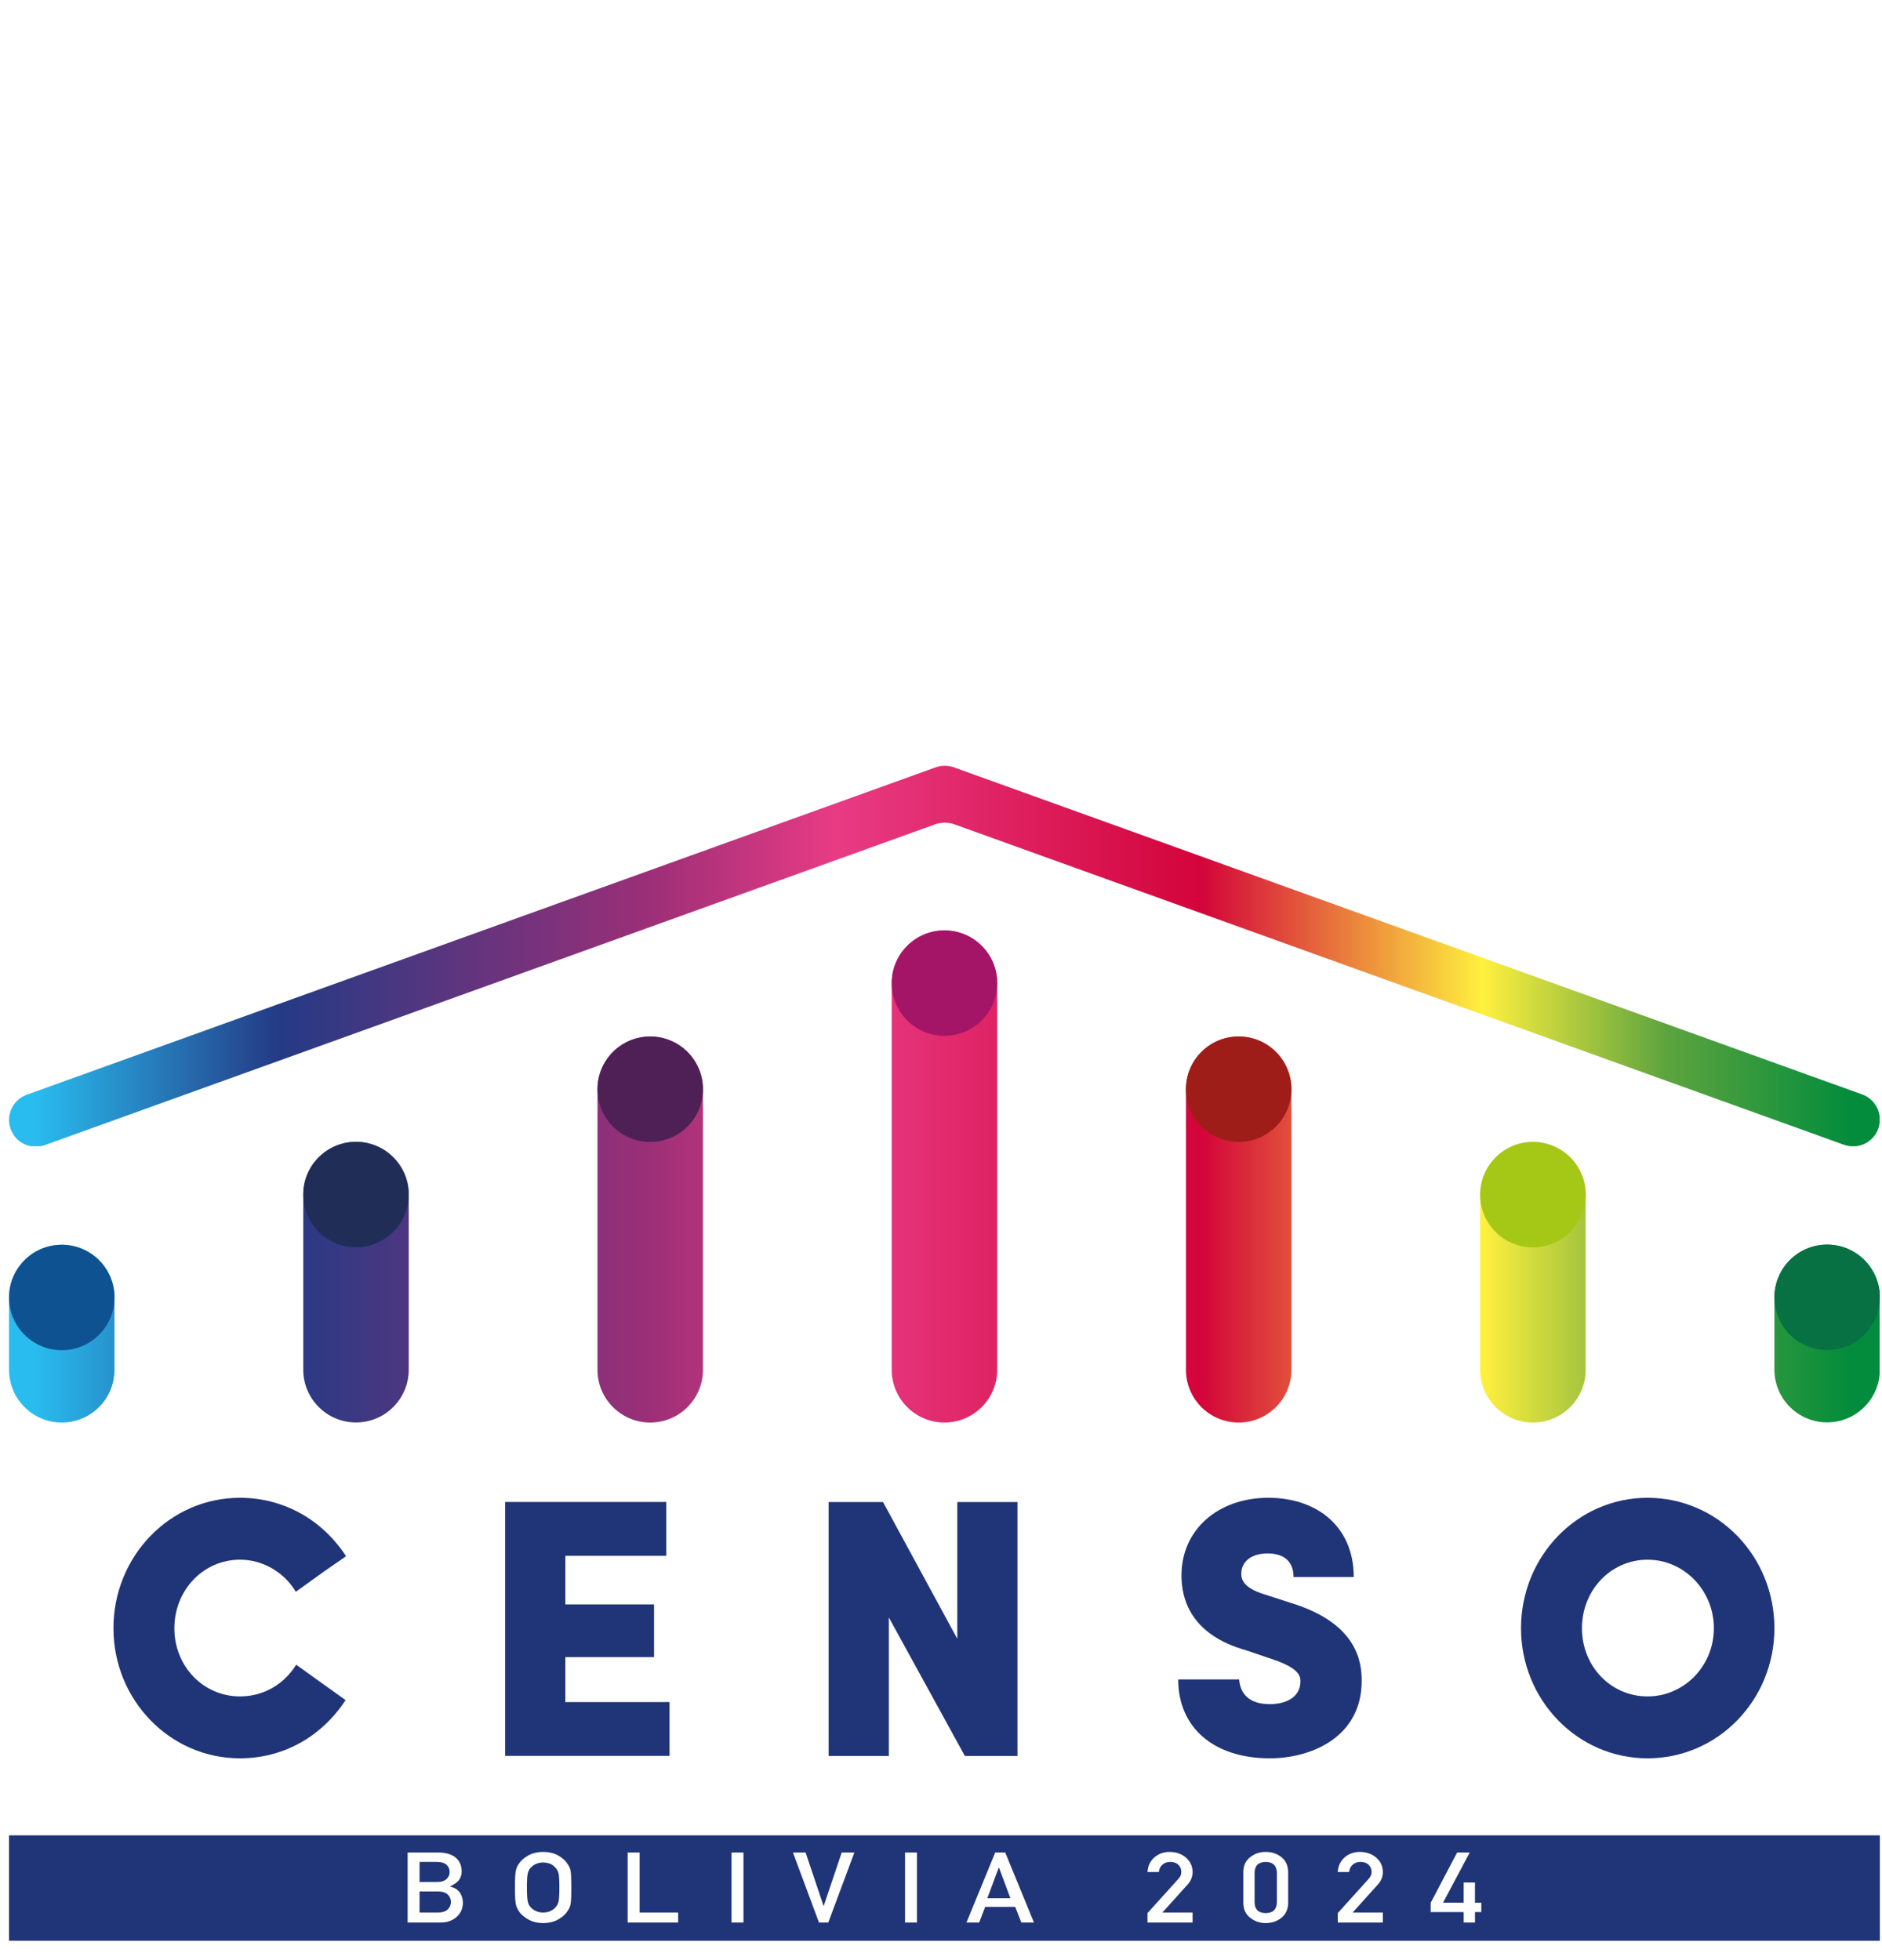 <?xml version="1.0" encoding="UTF-8" standalone="no"?>
<svg
   width="48"
   height="50"
   viewBox="0 0 48 50"
   fill="none"
   version="1.1"
   id="svg799"
   sodipodi:docname="hyper.svg"
   inkscape:version="1.2.2 (732a01da63, 2022-12-09)"
   xmlns:inkscape="http://www.inkscape.org/namespaces/inkscape"
   xmlns:sodipodi="http://sodipodi.sourceforge.net/DTD/sodipodi-0.dtd"
   xmlns="http://www.w3.org/2000/svg"
   xmlns:svg="http://www.w3.org/2000/svg">
  <defs
     id="defs803">
    <clipPath
       clipPathUnits="userSpaceOnUse"
       id="clipPath270">
      <path
         d="M 395.203,391.804 265.691,345.149 c -2.256,-0.783 -3.311,-3.483 -1.976,-5.645 v 0 c 0.503,-0.815 1.321,-1.409 2.249,-1.649 v 0 c 0.089,-0.022 0.178,-0.042 0.267,-0.059 v 0 h 1.415 c 0.185,0.035 0.369,0.084 0.549,0.147 v 0 l 126.831,45.704 c 0.925,0.333 1.936,0.333 2.859,0 v 0 l 126.741,-45.663 c 0.277,-0.096 0.557,-0.158 0.836,-0.188 v 0 h 0.817 c 1.421,0.154 2.701,1.104 3.201,2.542 v 0 c 0.086,0.248 0.145,0.498 0.178,0.749 v 0 0.995 c -0.184,1.385 -1.123,2.621 -2.528,3.108 v 0 l -129.424,46.615 c -0.403,0.14 -0.826,0.21 -1.25,0.21 v 0 c -0.424,0 -0.848,-0.07 -1.253,-0.211"
         id="path268" />
    </clipPath>
    <linearGradient
       x1="0"
       y1="0"
       x2="1"
       y2="0"
       gradientUnits="userSpaceOnUse"
       gradientTransform="matrix(265.239,0,0,-265.239,263.659,393.037)"
       spreadMethod="pad"
       id="linearGradient296">
      <stop
         style="stop-opacity:1;stop-color:#29bdef"
         offset="0"
         id="stop276" />
      <stop
         style="stop-opacity:1;stop-color:#29bdef"
         offset="0.002"
         id="stop278" />
      <stop
         style="stop-opacity:1;stop-color:#243a85"
         offset="0.136"
         id="stop280" />
      <stop
         style="stop-opacity:1;stop-color:#9b2f77"
         offset="0.338"
         id="stop282" />
      <stop
         style="stop-opacity:1;stop-color:#e83b84"
         offset="0.441"
         id="stop284" />
      <stop
         style="stop-opacity:1;stop-color:#d3043a"
         offset="0.641"
         id="stop286" />
      <stop
         style="stop-opacity:1;stop-color:#fff03e"
         offset="0.795"
         id="stop288" />
      <stop
         style="stop-opacity:1;stop-color:#5ea43e"
         offset="0.895"
         id="stop290" />
      <stop
         style="stop-opacity:1;stop-color:#028c3c"
         offset="0.997"
         id="stop292" />
      <stop
         style="stop-opacity:1;stop-color:#028c3c"
         offset="1"
         id="stop294" />
    </linearGradient>
    <clipPath
       clipPathUnits="userSpaceOnUse"
       id="clipPath306">
      <path
         d="m 388.895,361.037 v -55.103 c 0,-4.149 3.364,-7.513 7.513,-7.513 v 0 c 4.15,0 7.514,3.364 7.514,7.513 v 0 55.103 c 0,4.15 -3.364,7.513 -7.514,7.513 v 0 c -4.149,0 -7.513,-3.363 -7.513,-7.513 m 41.923,-15.118 v -39.987 c 0,-4.149 3.364,-7.514 7.513,-7.514 v 0 c 4.149,0 7.513,3.365 7.513,7.514 v 0 39.987 c 0,4.149 -3.364,7.514 -7.513,7.514 v 0 c -4.149,0 -7.513,-3.365 -7.513,-7.514 m -83.846,-0.003 v -39.987 c 0,-4.149 3.364,-7.513 7.514,-7.513 v 0 c 4.149,0 7.512,3.364 7.512,7.513 v 0 39.987 c 0,4.15 -3.363,7.514 -7.512,7.514 v 0 c -4.15,0 -7.514,-3.364 -7.514,-7.514 m -41.923,-15.011 v -24.961 c 0,-4.149 3.364,-7.513 7.513,-7.513 v 0 c 4.15,0 7.513,3.364 7.513,7.513 v 0 24.961 c 0,4.149 -3.363,7.513 -7.513,7.513 v 0 c -4.149,0 -7.513,-3.364 -7.513,-7.513 m 167.692,-0.011 v -24.961 c 0,-4.15 3.363,-7.513 7.513,-7.513 v 0 c 4.149,0 7.514,3.363 7.514,7.513 v 0 24.961 c 0,4.149 -3.365,7.513 -7.514,7.513 v 0 c -4.15,0 -7.513,-3.364 -7.513,-7.513 m 41.924,-14.63 V 305.96 c 0,-4.15 3.363,-7.515 7.512,-7.515 v 0 c 3.91,0 7.122,2.987 7.481,6.803 v 0 11.727 c -0.359,3.816 -3.571,6.802 -7.481,6.802 v 0 c -4.149,0 -7.512,-3.364 -7.512,-7.513 m -251.538,-0.025 v -10.304 c 0,-4.15 3.363,-7.514 7.512,-7.514 v 0 c 4.15,0 7.514,3.364 7.514,7.514 v 0 10.304 c 0,4.149 -3.364,7.514 -7.514,7.514 v 0 c -4.149,0 -7.512,-3.365 -7.512,-7.514"
         id="path304" />
    </clipPath>
    <linearGradient
       x1="0"
       y1="0"
       x2="1"
       y2="0"
       gradientUnits="userSpaceOnUse"
       gradientTransform="matrix(265.239,0,0,-265.239,263.659,369.502)"
       spreadMethod="pad"
       id="linearGradient332">
      <stop
         style="stop-opacity:1;stop-color:#29bdef"
         offset="0"
         id="stop312" />
      <stop
         style="stop-opacity:1;stop-color:#29bdef"
         offset="0.002"
         id="stop314" />
      <stop
         style="stop-opacity:1;stop-color:#243a85"
         offset="0.137"
         id="stop316" />
      <stop
         style="stop-opacity:1;stop-color:#9b2f77"
         offset="0.338"
         id="stop318" />
      <stop
         style="stop-opacity:1;stop-color:#e83b84"
         offset="0.441"
         id="stop320" />
      <stop
         style="stop-opacity:1;stop-color:#d3043a"
         offset="0.641"
         id="stop322" />
      <stop
         style="stop-opacity:1;stop-color:#fff03e"
         offset="0.795"
         id="stop324" />
      <stop
         style="stop-opacity:1;stop-color:#5ea43e"
         offset="0.895"
         id="stop326" />
      <stop
         style="stop-opacity:1;stop-color:#028c3c"
         offset="0.997"
         id="stop328" />
      <stop
         style="stop-opacity:1;stop-color:#028c3c"
         offset="1"
         id="stop330" />
    </linearGradient>
    <clipPath
       clipPathUnits="userSpaceOnUse"
       id="clipPath342">
      <path
         d="M 0,0 H 792 V 612 H 0 Z"
         id="path340" />
    </clipPath>
    <clipPath
       clipPathUnits="userSpaceOnUse"
       id="clipPath382">
      <path
         d="M 0,0 H 792 V 612 H 0 Z"
         id="path380" />
    </clipPath>
    <clipPath
       clipPathUnits="userSpaceOnUse"
       id="clipPath420">
      <path
         d="M 0,0 H 792 V 612 H 0 Z"
         id="path418" />
    </clipPath>
  </defs>
  <sodipodi:namedview
     id="namedview801"
     pagecolor="#ffffff"
     bordercolor="#000000"
     borderopacity="0.25"
     inkscape:showpageshadow="2"
     inkscape:pageopacity="0.0"
     inkscape:pagecheckerboard="0"
     inkscape:deskcolor="#d1d1d1"
     showgrid="false"
     inkscape:zoom="11.836968"
     inkscape:cx="26.864989"
     inkscape:cy="21.880604"
     inkscape:window-width="1920"
     inkscape:window-height="1017"
     inkscape:window-x="1912"
     inkscape:window-y="418"
     inkscape:window-maximized="1"
     inkscape:current-layer="svg799" />
  <g
     id="g264"
     transform="matrix(0.179,0,0,-0.179,-46.869,89.704)">
    <g
       id="g266"
       clip-path="url(#clipPath270)">
      <g
         id="g272">
        <g
           id="g274">
          <path
             d="M 395.203,391.804 265.691,345.149 c -2.256,-0.783 -3.311,-3.483 -1.976,-5.645 v 0 c 0.503,-0.815 1.321,-1.409 2.249,-1.649 v 0 c 0.089,-0.022 0.178,-0.042 0.267,-0.059 v 0 h 1.415 c 0.185,0.035 0.369,0.084 0.549,0.147 v 0 l 126.831,45.704 c 0.925,0.333 1.936,0.333 2.859,0 v 0 l 126.741,-45.663 c 0.277,-0.096 0.557,-0.158 0.836,-0.188 v 0 h 0.817 c 1.421,0.154 2.701,1.104 3.201,2.542 v 0 c 0.086,0.248 0.145,0.498 0.178,0.749 v 0 0.995 c -0.184,1.385 -1.123,2.621 -2.528,3.108 v 0 l -129.424,46.615 c -0.403,0.14 -0.826,0.21 -1.25,0.21 v 0 c -0.424,0 -0.848,-0.07 -1.253,-0.211"
             style="fill:url(#linearGradient296);stroke:none"
             id="path298" />
        </g>
      </g>
    </g>
  </g>
  <g
     id="g300"
     transform="matrix(0.179,0,0,-0.179,-46.869,89.704)">
    <g
       id="g302"
       clip-path="url(#clipPath306)">
      <g
         id="g308">
        <g
           id="g310">
          <path
             d="m 388.895,361.037 v -55.103 c 0,-4.149 3.364,-7.513 7.513,-7.513 v 0 c 4.15,0 7.514,3.364 7.514,7.513 v 0 55.103 c 0,4.15 -3.364,7.513 -7.514,7.513 v 0 c -4.149,0 -7.513,-3.363 -7.513,-7.513 m 41.923,-15.118 v -39.987 c 0,-4.149 3.364,-7.514 7.513,-7.514 v 0 c 4.149,0 7.513,3.365 7.513,7.514 v 0 39.987 c 0,4.149 -3.364,7.514 -7.513,7.514 v 0 c -4.149,0 -7.513,-3.365 -7.513,-7.514 m -83.846,-0.003 v -39.987 c 0,-4.149 3.364,-7.513 7.514,-7.513 v 0 c 4.149,0 7.512,3.364 7.512,7.513 v 0 39.987 c 0,4.15 -3.363,7.514 -7.512,7.514 v 0 c -4.15,0 -7.514,-3.364 -7.514,-7.514 m -41.923,-15.011 v -24.961 c 0,-4.149 3.364,-7.513 7.513,-7.513 v 0 c 4.15,0 7.513,3.364 7.513,7.513 v 0 24.961 c 0,4.149 -3.363,7.513 -7.513,7.513 v 0 c -4.149,0 -7.513,-3.364 -7.513,-7.513 m 167.692,-0.011 v -24.961 c 0,-4.15 3.363,-7.513 7.513,-7.513 v 0 c 4.149,0 7.514,3.363 7.514,7.513 v 0 24.961 c 0,4.149 -3.365,7.513 -7.514,7.513 v 0 c -4.15,0 -7.513,-3.364 -7.513,-7.513 m 41.924,-14.63 V 305.96 c 0,-4.15 3.363,-7.515 7.512,-7.515 v 0 c 3.91,0 7.122,2.987 7.481,6.803 v 0 11.727 c -0.359,3.816 -3.571,6.802 -7.481,6.802 v 0 c -4.149,0 -7.512,-3.364 -7.512,-7.513 m -251.538,-0.025 v -10.304 c 0,-4.15 3.363,-7.514 7.512,-7.514 v 0 c 4.15,0 7.514,3.364 7.514,7.514 v 0 10.304 c 0,4.149 -3.364,7.514 -7.514,7.514 v 0 c -4.149,0 -7.512,-3.365 -7.512,-7.514"
             style="fill:url(#linearGradient332);stroke:none"
             id="path334" />
        </g>
      </g>
    </g>
  </g>
  <g
     id="g336"
     transform="matrix(0.179,0,0,-0.179,-46.869,89.704)">
    <g
       id="g338"
       clip-path="url(#clipPath342)">
      <g
         id="g344"
         transform="translate(514.665,316.262)">
        <path
           d="m 0,0 c 0,4.149 3.364,7.513 7.513,7.513 4.149,0 7.513,-3.364 7.513,-7.513 0,-4.149 -3.364,-7.513 -7.513,-7.513 C 3.364,-7.513 0,-4.149 0,0"
           style="fill:#077144;fill-opacity:1;fill-rule:nonzero;stroke:none"
           id="path346" />
      </g>
      <g
         id="g348"
         transform="translate(472.741,330.891)">
        <path
           d="m 0,0 c 0,4.149 3.364,7.513 7.513,7.513 4.149,0 7.513,-3.364 7.513,-7.513 0,-4.149 -3.364,-7.513 -7.513,-7.513 C 3.364,-7.513 0,-4.149 0,0"
           style="fill:#a5c715;fill-opacity:1;fill-rule:nonzero;stroke:none"
           id="path350" />
      </g>
      <g
         id="g352"
         transform="translate(430.818,345.919)">
        <path
           d="m 0,0 c 0,4.149 3.364,7.513 7.513,7.513 4.149,0 7.513,-3.364 7.513,-7.513 0,-4.149 -3.364,-7.513 -7.513,-7.513 C 3.364,-7.513 0,-4.149 0,0"
           style="fill:#9f1d18;fill-opacity:1;fill-rule:nonzero;stroke:none"
           id="path354" />
      </g>
      <g
         id="g356"
         transform="translate(388.896,361.037)">
        <path
           d="m 0,0 c 0,4.149 3.364,7.513 7.513,7.513 4.149,0 7.513,-3.364 7.513,-7.513 0,-4.149 -3.364,-7.513 -7.513,-7.513 C 3.364,-7.513 0,-4.149 0,0"
           style="fill:#a41568;fill-opacity:1;fill-rule:nonzero;stroke:none"
           id="path358" />
      </g>
      <g
         id="g360"
         transform="translate(346.972,345.917)">
        <path
           d="m 0,0 c 0,4.149 3.364,7.513 7.513,7.513 4.149,0 7.513,-3.364 7.513,-7.513 0,-4.149 -3.364,-7.513 -7.513,-7.513 C 3.364,-7.513 0,-4.149 0,0"
           style="fill:#4e2056;fill-opacity:1;fill-rule:nonzero;stroke:none"
           id="path362" />
      </g>
      <g
         id="g364"
         transform="translate(305.049,330.905)">
        <path
           d="m 0,0 c 0,4.149 3.364,7.513 7.513,7.513 4.149,0 7.513,-3.364 7.513,-7.513 0,-4.149 -3.364,-7.513 -7.513,-7.513 C 3.364,-7.513 0,-4.149 0,0"
           style="fill:#202e57;fill-opacity:1;fill-rule:nonzero;stroke:none"
           id="path366" />
      </g>
      <g
         id="g368"
         transform="translate(263.127,316.24)">
        <path
           d="m 0,0 c 0,4.149 3.364,7.513 7.513,7.513 4.149,0 7.513,-3.364 7.513,-7.513 0,-4.149 -3.364,-7.513 -7.513,-7.513 C 3.364,-7.513 0,-4.149 0,0"
           style="fill:#0e5292;fill-opacity:1;fill-rule:nonzero;stroke:none"
           id="path370" />
      </g>
    </g>
  </g>
  <g
     id="g372"
     transform="matrix(0.179,0,0,-0.179,25.473,47.64)">
    <path
       d="M 0,0 -1.63,-4.366 H 1.661 L 0.031,0 Z"
       style="fill:#203478;fill-opacity:1;fill-rule:nonzero;stroke:none"
       id="path374" />
  </g>
  <g
     id="g376"
     transform="matrix(0.179,0,0,-0.179,-46.869,89.704)">
    <g
       id="g378"
       clip-path="url(#clipPath382)">
      <g
         id="g384"
         transform="translate(442.183,235.807)">
        <path
           d="m 0,0 c -1.035,-0.018 -1.563,-0.529 -1.584,-1.53 v -4.238 c 0.021,-1.011 0.549,-1.52 1.584,-1.53 1.03,0.01 1.56,0.519 1.591,1.53 V -1.53 C 1.56,-0.529 1.03,-0.018 0,0"
           style="fill:#203478;fill-opacity:1;fill-rule:nonzero;stroke:none"
           id="path386" />
      </g>
      <g
         id="g388"
         transform="translate(340.968,234.997)">
        <path
           d="M 0,0 C -0.17,0.206 -0.397,0.377 -0.681,0.514 -0.98,0.647 -1.333,0.718 -1.741,0.726 -2.143,0.718 -2.489,0.647 -2.778,0.514 -3.072,0.377 -3.309,0.206 -3.489,0 -3.711,-0.215 -3.858,-0.492 -3.93,-0.83 c -0.083,-0.357 -0.124,-1.027 -0.124,-2.01 0,-0.983 0.041,-1.648 0.124,-1.996 0.072,-0.347 0.219,-0.628 0.441,-0.844 0.18,-0.205 0.417,-0.372 0.711,-0.5 0.289,-0.151 0.635,-0.226 1.037,-0.226 0.408,0 0.761,0.075 1.06,0.226 0.284,0.128 0.511,0.295 0.681,0.5 0.222,0.216 0.374,0.497 0.457,0.844 0.077,0.348 0.115,1.013 0.115,1.996 0,0.983 -0.038,1.653 -0.115,2.01 C 0.374,-0.492 0.222,-0.215 0,0"
           style="fill:#203478;fill-opacity:1;fill-rule:nonzero;stroke:none"
           id="path390" />
      </g>
      <path
         d="m 263.127,224.567 h 266.564 v 15.026 H 263.127 Z m 63.754,3.388 c -0.593,-0.524 -1.333,-0.786 -2.219,-0.786 h -4.747 v 9.978 h 4.365 c 1.107,-0.009 1.939,-0.256 2.495,-0.739 0.562,-0.488 0.842,-1.134 0.842,-1.937 0.011,-0.41 -0.1,-0.803 -0.332,-1.177 -0.118,-0.178 -0.288,-0.347 -0.509,-0.506 -0.222,-0.17 -0.495,-0.322 -0.819,-0.459 v -0.028 c 0.614,-0.141 1.079,-0.426 1.394,-0.855 0.294,-0.443 0.442,-0.924 0.442,-1.444 -0.011,-0.863 -0.315,-1.545 -0.912,-2.047 m 16.264,1.89 c -0.072,-0.402 -0.203,-0.724 -0.394,-0.965 -0.262,-0.461 -0.689,-0.868 -1.281,-1.219 -0.597,-0.365 -1.344,-0.557 -2.239,-0.575 -0.885,0.018 -1.624,0.21 -2.216,0.575 -0.602,0.351 -1.039,0.758 -1.312,1.219 -0.082,0.15 -0.157,0.294 -0.224,0.43 -0.062,0.142 -0.113,0.32 -0.154,0.535 -0.078,0.401 -0.116,1.172 -0.116,2.312 0,1.162 0.038,1.939 0.116,2.332 0.082,0.394 0.208,0.711 0.378,0.954 0.273,0.459 0.71,0.868 1.312,1.227 0.592,0.364 1.331,0.55 2.216,0.56 0.896,-0.01 1.642,-0.197 2.239,-0.562 0.592,-0.361 1.019,-0.771 1.282,-1.232 0.19,-0.241 0.321,-0.559 0.393,-0.952 0.067,-0.392 0.1,-1.167 0.1,-2.327 0,-1.14 -0.033,-1.911 -0.1,-2.312 m 15.317,-2.676 h -7.195 v 9.978 h 1.705 v -8.555 h 5.49 z m 9.309,0 h -1.705 v 9.978 h 1.705 z m 12.086,0 h -1.327 l -3.71,9.978 h 1.805 l 2.553,-7.601 h 0.031 l 2.561,7.601 h 1.805 z m 12.639,0 h -1.705 v 9.978 h 1.705 z m 14.866,0 -0.873,2.232 h -4.271 l -0.865,-2.232 h -1.807 l 4.093,9.978 h 1.429 l 4.093,-9.978 z m 24.403,1.423 v -1.423 h -6.426 v 1.341 l 4.406,4.882 c 0.171,0.197 0.287,0.379 0.349,0.549 0.041,0.16 0.062,0.311 0.062,0.452 0,0.376 -0.132,0.703 -0.395,0.981 -0.274,0.279 -0.662,0.423 -1.162,0.433 -0.445,0 -0.814,-0.126 -1.108,-0.378 -0.305,-0.252 -0.485,-0.605 -0.542,-1.063 h -1.61 c 0.042,0.829 0.356,1.515 0.944,2.056 0.593,0.529 1.322,0.798 2.188,0.808 0.969,-0.01 1.755,-0.284 2.358,-0.823 0.614,-0.534 0.926,-1.212 0.936,-2.034 0,-0.658 -0.227,-1.242 -0.68,-1.754 l -3.625,-4.027 z m 13.619,1.369 c -0.021,-0.918 -0.343,-1.625 -0.966,-2.122 -0.614,-0.493 -1.359,-0.743 -2.235,-0.753 -0.85,0.01 -1.582,0.26 -2.196,0.752 -0.654,0.496 -0.987,1.202 -0.997,2.118 v 4.41 c 0.01,0.92 0.343,1.629 0.997,2.126 0.614,0.492 1.346,0.738 2.196,0.738 0.876,0 1.621,-0.247 2.235,-0.74 0.623,-0.497 0.945,-1.207 0.966,-2.129 z m 13.491,-1.369 v -1.423 h -6.426 v 1.341 l 4.406,4.882 c 0.17,0.197 0.286,0.379 0.349,0.549 0.041,0.16 0.062,0.311 0.062,0.452 0,0.376 -0.132,0.703 -0.396,0.981 -0.273,0.279 -0.661,0.423 -1.162,0.433 -0.444,0 -0.813,-0.126 -1.107,-0.378 -0.305,-0.252 -0.486,-0.605 -0.543,-1.063 h -1.609 c 0.041,0.829 0.356,1.515 0.943,2.056 0.593,0.529 1.322,0.798 2.189,0.808 0.969,-0.01 1.755,-0.284 2.358,-0.823 0.614,-0.534 0.925,-1.212 0.936,-2.034 0,-0.658 -0.227,-1.242 -0.68,-1.754 l -3.626,-4.027 z m 14.027,0.062 h -0.903 v -1.485 h -1.609 v 1.484 l -4.696,0.001 v 1.34 l 3.764,7.153 h 1.794 l -3.804,-7.153 h 2.942 v 2.874 h 1.609 v -2.874 h 0.903 z"
         style="fill:#203478;fill-opacity:1;fill-rule:nonzero;stroke:none"
         id="path392" />
      <g
         id="g394"
         transform="translate(325.462,233.371)">
        <path
           d="M 0,0 C 0.299,0.266 0.448,0.601 0.448,1.004 0.448,1.408 0.299,1.75 0,2.029 -0.294,2.291 -0.752,2.426 -1.376,2.436 h -2.466 v -2.869 h 2.466 c 0.624,0 1.082,0.144 1.376,0.433"
           style="fill:#203478;fill-opacity:1;fill-rule:nonzero;stroke:none"
           id="path396" />
      </g>
      <g
         id="g398"
         transform="translate(324.253,231.597)">
        <path
           d="M 0,0 H -2.632 V -3.006 H 0 c 0.635,0.009 1.099,0.163 1.393,0.46 0.294,0.293 0.442,0.641 0.442,1.043 0,0.411 -0.148,0.764 -0.442,1.057 C 1.099,-0.158 0.635,-0.01 0,0"
           style="fill:#203478;fill-opacity:1;fill-rule:nonzero;stroke:none"
           id="path400" />
      </g>
      <g
         id="g402"
         transform="translate(311.077,258.865)">
        <path
           d="m 0,0 c -3.287,-5.041 -8.679,-8.297 -15.048,-8.297 -10.015,0 -18.026,8.349 -18.026,18.538 0,10.24 8.011,18.59 18.026,18.59 6.369,0 11.813,-3.256 15.099,-8.297 0.36,0.157 -1.489,-1.05 -3.338,-2.363 l -3.8,-2.731 c -1.644,2.731 -4.622,4.569 -7.961,4.569 -5.238,0 -9.347,-4.359 -9.347,-9.768 0,-5.409 4.109,-9.716 9.347,-9.716 3.441,0 6.317,1.786 8.012,4.517 z"
           style="fill:#203478;fill-opacity:1;fill-rule:nonzero;stroke:none"
           id="path404" />
      </g>
    </g>
  </g>
  <g
     id="g406"
     transform="matrix(0.179,0,0,-0.179,12.884,44.79)">
    <path
       d="M 0,0 V 36.183 H 22.957 V 28.516 H 8.577 v -6.932 h 12.634 v -7.51 H 8.577 V 7.667 H 23.419 V 0 Z"
       style="fill:#203478;fill-opacity:1;fill-rule:nonzero;stroke:none"
       id="path408" />
  </g>
  <g
     id="g410"
     transform="matrix(0.179,0,0,-0.179,25.951,38.316)">
    <path
       d="m 0,0 v -36.183 h -7.498 l -10.837,19.746 v -19.746 h -8.576 V 0 h 7.754 l 10.58,-19.483 V 0 Z"
       style="fill:#203478;fill-opacity:1;fill-rule:nonzero;stroke:none"
       id="path412" />
  </g>
  <g
     id="g414"
     transform="matrix(0.179,0,0,-0.179,-46.869,89.704)">
    <g
       id="g416"
       clip-path="url(#clipPath420)">
      <g
         id="g422"
         transform="translate(438.396,261.806)">
        <path
           d="m 0,0 c 0.154,-1.943 1.335,-3.519 4.366,-3.519 2.259,0 4.365,0.946 4.365,3.257 0,0.577 0,1.732 -3.544,2.993 l -4.16,1.418 c -7.909,2.205 -9.244,7.299 -9.244,10.66 0,6.565 5.238,11.081 12.377,11.081 6.985,0 12.172,-4.149 12.172,-11.291 H 7.755 c 0,1.943 -1.079,3.361 -3.698,3.361 -2.311,0 -3.749,-1.155 -3.749,-2.888 0,-0.735 0.206,-1.996 3.287,-2.941 l 4.057,-1.313 c 9.296,-2.941 9.81,-8.455 9.81,-11.028 0,-7.982 -7.139,-11.028 -13.096,-11.028 -7.961,0 -13.045,4.359 -13.045,11.238 z"
           style="fill:#203478;fill-opacity:1;fill-rule:nonzero;stroke:none"
           id="path424" />
      </g>
      <g
         id="g426"
         transform="translate(496.587,287.696)">
        <path
           d="m 0,0 c 10.066,0 18.078,-8.35 18.078,-18.59 0,-10.189 -8.012,-18.539 -18.078,-18.539 -10.015,0 -18.026,8.35 -18.026,18.539 C -18.026,-8.35 -10.015,0 0,0 m 0,-28.306 c 5.187,0 9.45,4.307 9.45,9.716 0,5.409 -4.263,9.768 -9.45,9.768 -5.239,0 -9.347,-4.359 -9.347,-9.768 0,-5.409 4.108,-9.716 9.347,-9.716"
           style="fill:#203478;fill-opacity:1;fill-rule:nonzero;stroke:none"
           id="path428" />
      </g>
    </g>
  </g>
</svg>
